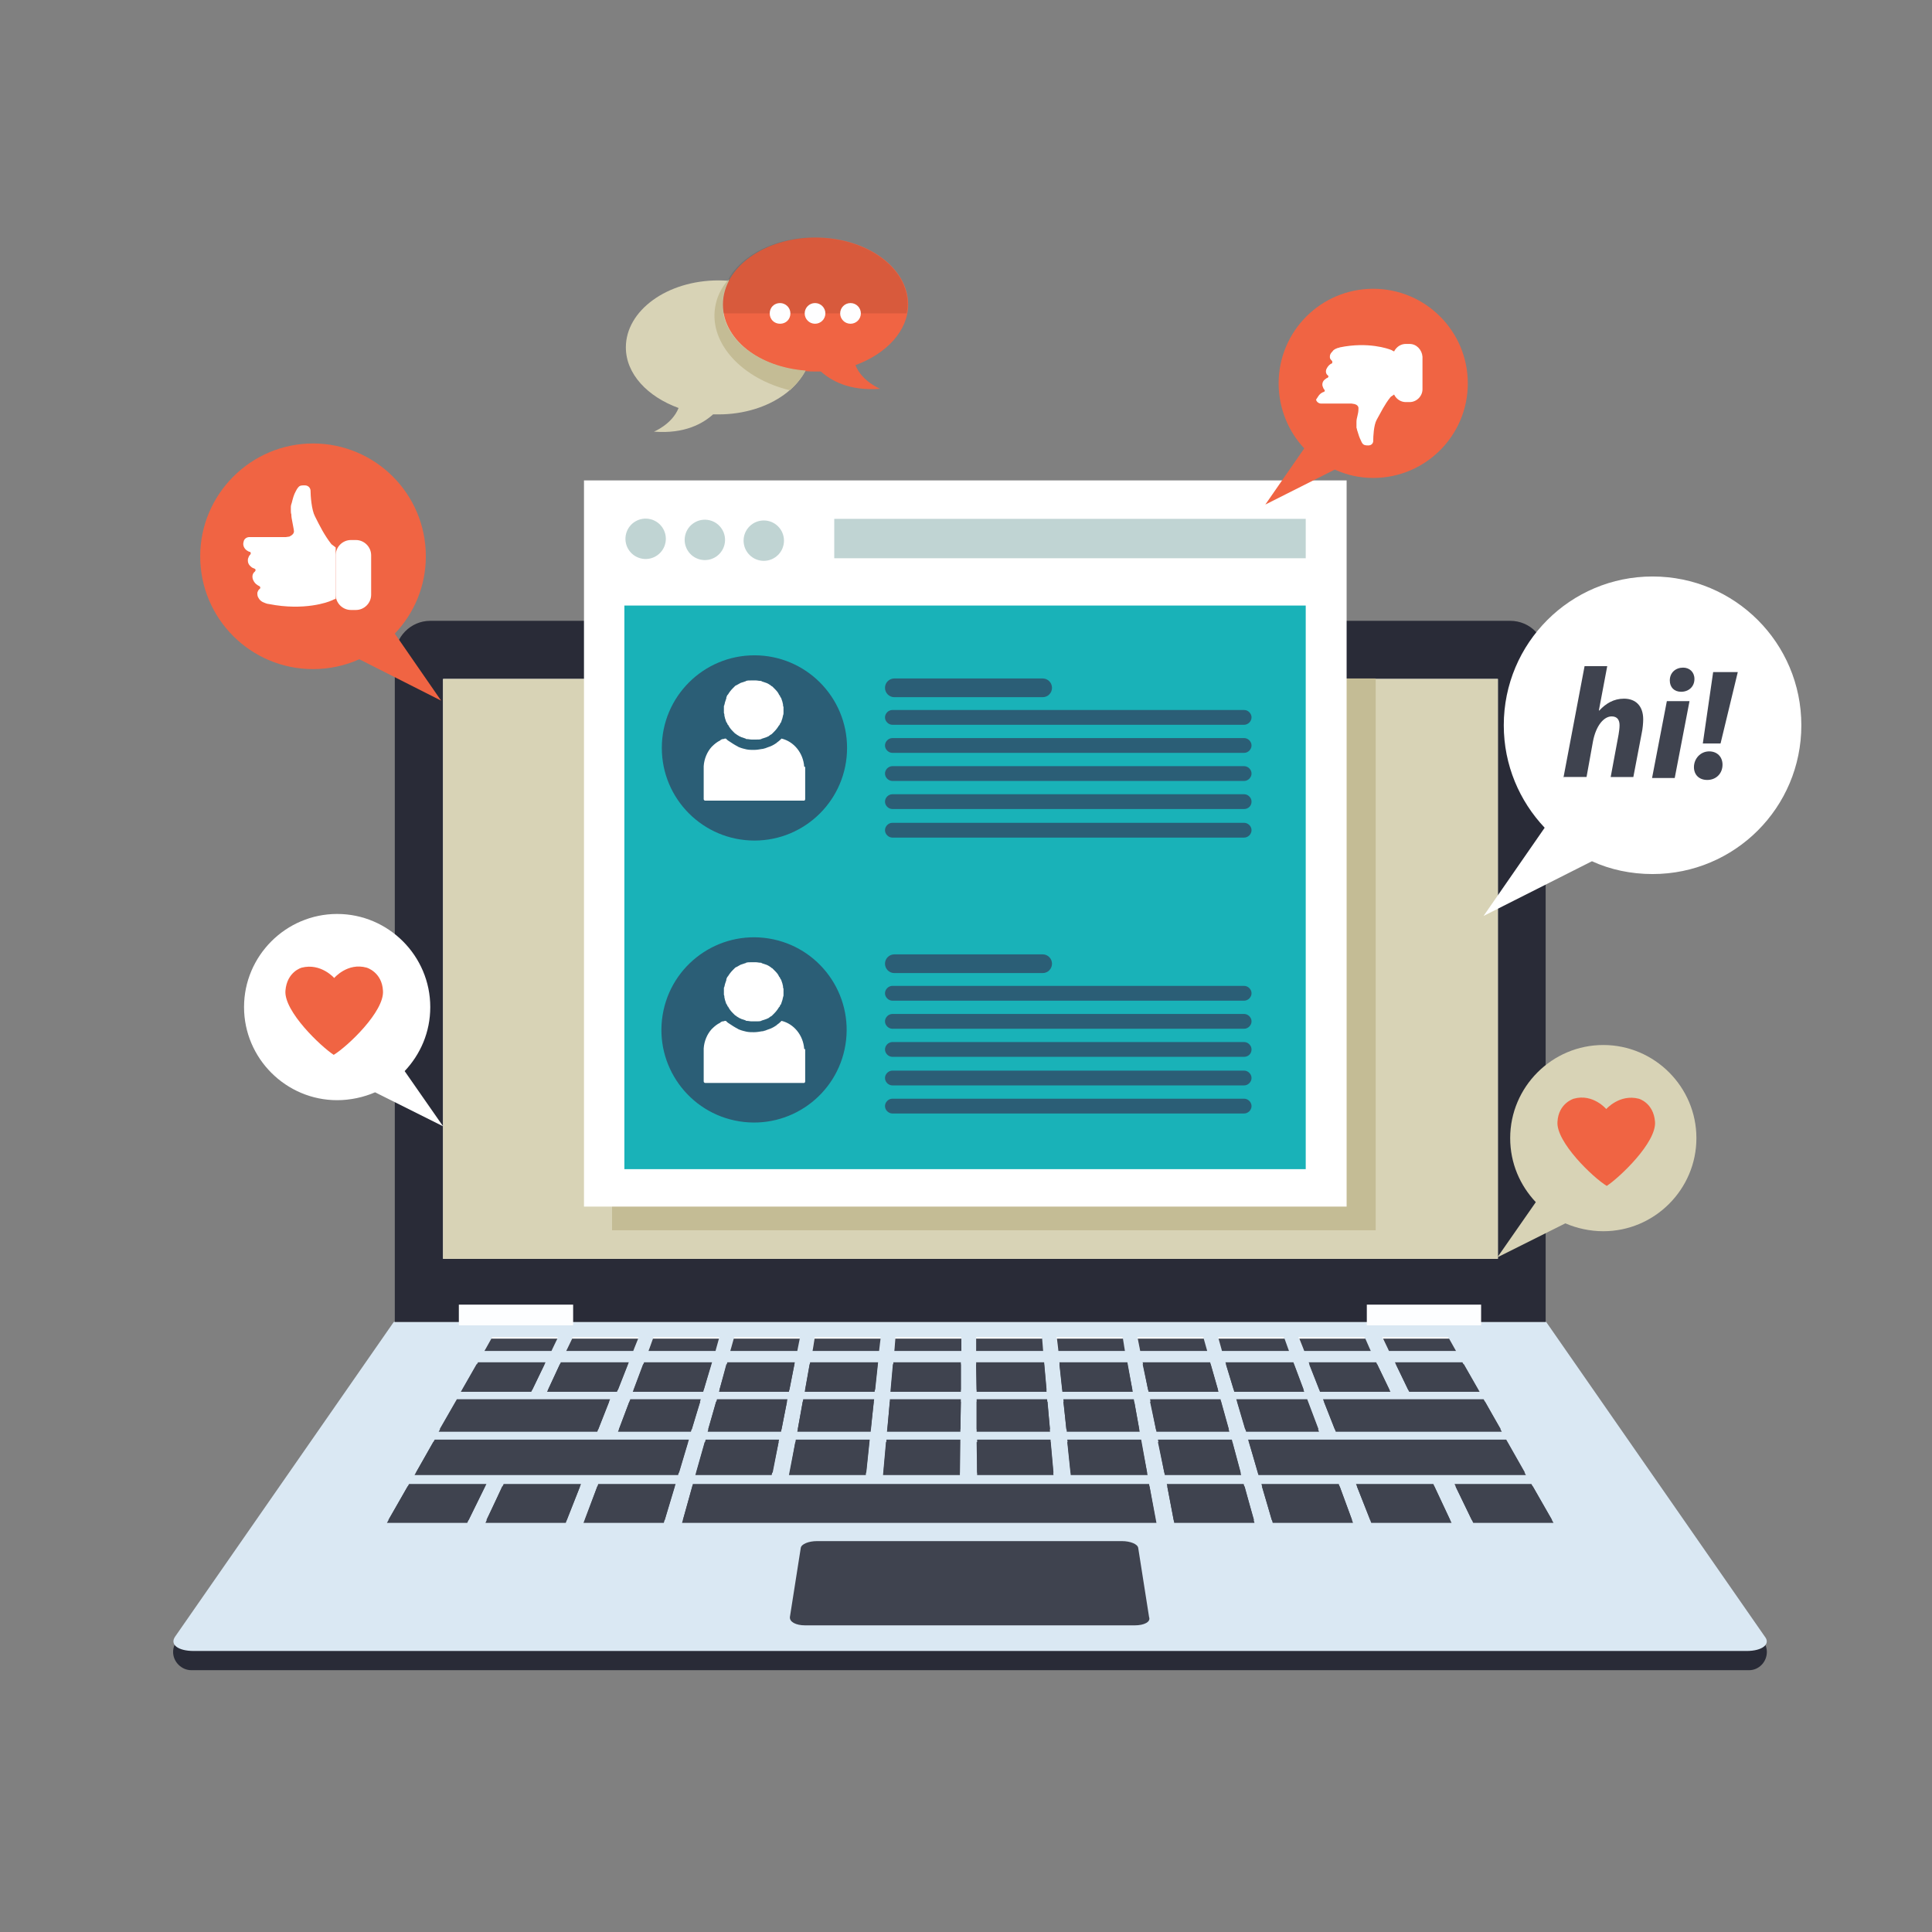 <?xml version="1.0" encoding="UTF-8" standalone="no"?>
<!-- Generator: Adobe Illustrator 22.1.0, SVG Export Plug-In . SVG Version: 6.00 Build 0)  -->

<svg
   version="1.1"
   id="Layer_1"
   x="0px"
   y="0px"
   viewBox="0 0 500 500"
   style="enable-background:new 0 0 500 500"
   xml:space="preserve"
   sodipodi:docname="thing.svg"
   inkscape:version="1.2.2 (b0a8486541, 2022-12-01, custom)"
   xmlns:inkscape="http://www.inkscape.org/namespaces/inkscape"
   xmlns:sodipodi="http://sodipodi.sourceforge.net/DTD/sodipodi-0.dtd"
   xmlns="http://www.w3.org/2000/svg"
   xmlns:svg="http://www.w3.org/2000/svg"><rect x="0" y="0" width="500" height="500" fill="#808080" stroke="none"/><defs
   id="defs504" /><sodipodi:namedview
   id="namedview502"
   pagecolor="#ffffff"
   bordercolor="#666666"
   borderopacity="1.0"
   inkscape:showpageshadow="2"
   inkscape:pageopacity="0.0"
   inkscape:pagecheckerboard="0"
   inkscape:deskcolor="#d1d1d1"
   showgrid="false"
   inkscape:zoom="1.094"
   inkscape:cx="249.54296"
   inkscape:cy="250"
   inkscape:window-width="1600"
   inkscape:window-height="792"
   inkscape:window-x="0"
   inkscape:window-y="27"
   inkscape:window-maximized="1"
   inkscape:current-layer="Layer_1" />
<style
   type="text/css"
   id="style25">
	.st0{fill:#DBC81B;}
	.st1{fill:#292B37;}
	.st2{fill:#DAE8F3;}
	.st3{fill:#3F434F;}
	.st4{fill:#FDFEFF;}
	.st5{fill:#D8D3B6;}
	.st6{fill:#C4BC95;}
	.st7{fill:#FFFFFF;}
	.st8{fill:#19B2B8;}
	.st9{fill:#C0D4D3;}
	.st10{fill:#2B5E76;}
	.st11{fill:#F06443;}
	.st12{opacity:0.1;}
	.st13{fill:#FEFEFF;}
</style>
<rect
   x="-732.904"
   class="st0"
   width="500"
   height="500"
   id="rect27"
   y="-6.412" />
<g
   id="g499"
   transform="matrix(1.275,0,0,1.275,-63.194,-71.254)">
	<path
   class="st1"
   d="M 404.6,394.9 H 88.4 c -2,0 -3.7,-1.7 -3.7,-3.7 v 0 c 0,-2 1.7,-3.7 3.7,-3.7 h 316.1 c 2,0 3.7,1.7 3.7,3.7 v 0 c 0,2 -1.6,3.7 -3.6,3.7 z"
   id="path29" />
	<path
   class="st2"
   d="M 404.1,391 H 88.9 c -3.2,0 -4.9,-1.3 -3.8,-2.9 l 44.4,-63.9 h 233.9 l 44.4,63.9 c 1.2,1.5 -0.5,2.9 -3.7,2.9 z"
   id="path31" />
	<path
   class="st3"
   d="M 279.9,385.8 H 213 c -1.9,0 -3.2,-0.7 -3.1,-1.7 l 2.2,-14 c 0.1,-0.8 1.6,-1.4 3.3,-1.4 h 61.9 c 1.7,0 3.2,0.6 3.3,1.4 l 2.2,14 c 0.4,1 -1,1.7 -2.9,1.7 z"
   id="path33" />
	<g
   id="g59">
		<polygon
   class="st4"
   points="149.5,327.3 162.8,327.3 161.7,329.7 148.1,329.7 "
   id="polygon35" />
		<polygon
   class="st4"
   points="165.8,327.3 179.2,327.3 178.3,329.7 164.7,329.7 "
   id="polygon37" />
		<polygon
   class="st4"
   points="182.2,327.3 195.6,327.3 194.9,329.7 181.3,329.7 "
   id="polygon39" />
		<polygon
   class="st4"
   points="198.6,327.3 211.9,327.3 211.4,329.7 197.9,329.7 "
   id="polygon41" />
		<polygon
   class="st4"
   points="214.9,327.3 228.3,327.3 228,329.7 214.5,329.7 "
   id="polygon43" />
		<polygon
   class="st4"
   points="231.3,327.3 244.7,327.3 244.6,329.7 231.1,329.7 "
   id="polygon45" />
		<polygon
   class="st4"
   points="247.7,327.3 261,327.3 261.2,329.7 247.7,329.7 "
   id="polygon47" />
		<polygon
   class="st4"
   points="264,327.3 277.4,327.3 277.8,329.7 264.3,329.7 "
   id="polygon49" />
		<polygon
   class="st4"
   points="280.4,327.3 293.8,327.3 294.4,329.7 280.9,329.7 "
   id="polygon51" />
		<polygon
   class="st4"
   points="296.8,327.3 310.1,327.3 311,329.7 297.5,329.7 "
   id="polygon53" />
		<polygon
   class="st4"
   points="313.1,327.3 326.5,327.3 327.6,329.7 314.1,329.7 "
   id="polygon55" />
		<polygon
   class="st4"
   points="330.1,327.3 343.5,327.3 344.8,329.7 331.3,329.7 "
   id="polygon57" />
	</g>
	<path
   class="st1"
   d="M 356.1,181.9 H 136.9 c -4,0 -7.2,3.3 -7.2,7.3 v 135 h 233.6 v -135 c 0,-4.1 -3.2,-7.3 -7.2,-7.3 z"
   id="path61" />
	<rect
   x="139.5"
   y="193.7"
   class="st4"
   width="214.1"
   height="117.7"
   id="rect63" />
	<g
   id="g101">
		<g
   id="g81">
			<polygon
   class="st3"
   points="132.6,357.1 148.3,357.1 144.7,364.4 128.4,364.4 "
   id="polygon65" />
			<polygon
   class="st3"
   points="151.8,357.1 167.5,357.1 164.6,364.4 148.3,364.4 "
   id="polygon67" />
			<polygon
   class="st3"
   points="171,357.1 186.7,357.1 184.5,364.4 168.3,364.4 "
   id="polygon69" />
			<polygon
   class="st3"
   points="305.6,357.1 321.3,357.1 324,364.4 307.7,364.4 "
   id="polygon71" />
			<polygon
   class="st3"
   points="286.4,357.1 302,357.1 304.1,364.4 287.8,364.4 "
   id="polygon73" />
			<polygon
   class="st3"
   points="190.2,357.1 282.8,357.1 284.1,364.4 188.2,364.4 "
   id="polygon75" />
			<polygon
   class="st3"
   points="324.8,357.1 340.5,357.1 343.9,364.4 327.7,364.4 "
   id="polygon77" />
			<polygon
   class="st3"
   points="344.8,357.1 360.4,357.1 364.6,364.4 348.3,364.4 "
   id="polygon79" />
		</g>
		<g
   id="g99">
			<polygon
   class="st3"
   points="132.3,357.6 148,357.6 144.4,365 128.1,365 "
   id="polygon83" />
			<polygon
   class="st3"
   points="151.5,357.6 167.3,357.6 164.4,365 148.1,365 "
   id="polygon85" />
			<polygon
   class="st3"
   points="170.8,357.6 186.5,357.6 184.3,365 168,365 "
   id="polygon87" />
			<polygon
   class="st3"
   points="305.7,357.6 321.5,357.6 324.2,365 307.9,365 "
   id="polygon89" />
			<polygon
   class="st3"
   points="286.5,357.6 302.2,357.6 304.2,365 287.9,365 "
   id="polygon91" />
			<polygon
   class="st3"
   points="190.1,357.6 282.9,357.6 284.3,365 188,365 "
   id="polygon93" />
			<polygon
   class="st3"
   points="325,357.6 340.7,357.6 344.2,365 327.9,365 "
   id="polygon95" />
			<polygon
   class="st3"
   points="345,357.6 360.7,357.6 364.9,365 348.6,365 "
   id="polygon97" />
		</g>
	</g>
	<g
   id="g171">
		<g
   id="g135">
			<g
   id="g105">
				<polygon
   class="st3"
   points="137.8,348.1 189.4,348.1 187.4,354.8 134,354.8 "
   id="polygon103" />
			</g>
			<g
   id="g109">
				<polygon
   class="st3"
   points="192.8,348.1 207.7,348.1 206.4,354.8 190.9,354.8 "
   id="polygon107" />
			</g>
			<g
   id="g113">
				<polygon
   class="st3"
   points="211.1,348.1 226.1,348.1 225.4,354.8 209.9,354.8 "
   id="polygon111" />
			</g>
			<g
   id="g117">
				<polygon
   class="st3"
   points="229.5,348.1 244.5,348.1 244.4,354.8 228.9,354.8 "
   id="polygon115" />
			</g>
			<g
   id="g121">
				<polygon
   class="st3"
   points="247.9,348.1 262.8,348.1 263.4,354.8 247.9,354.8 "
   id="polygon119" />
			</g>
			<g
   id="g125">
				<polygon
   class="st3"
   points="266.2,348.1 281.2,348.1 282.4,354.8 266.9,354.8 "
   id="polygon123" />
			</g>
			<g
   id="g129">
				<polygon
   class="st3"
   points="284.6,348.1 299.6,348.1 301.4,354.8 285.9,354.8 "
   id="polygon127" />
			</g>
			<g
   id="g133">
				<polygon
   class="st3"
   points="302.9,348.1 355.3,348.1 359.1,354.8 304.9,354.8 "
   id="polygon131" />
			</g>
		</g>
		<g
   id="g169">
			<g
   id="g139">
				<polygon
   class="st3"
   points="137.5,348.6 189.2,348.6 187.2,355.3 133.7,355.3 "
   id="polygon137" />
			</g>
			<g
   id="g143">
				<polygon
   class="st3"
   points="192.6,348.6 207.6,348.6 206.2,355.3 190.7,355.3 "
   id="polygon141" />
			</g>
			<g
   id="g147">
				<polygon
   class="st3"
   points="211,348.6 226,348.6 225.3,355.3 209.7,355.3 "
   id="polygon145" />
			</g>
			<g
   id="g151">
				<polygon
   class="st3"
   points="229.4,348.6 244.4,348.6 244.4,355.3 228.8,355.3 "
   id="polygon149" />
			</g>
			<g
   id="g155">
				<polygon
   class="st3"
   points="247.8,348.6 262.8,348.6 263.4,355.3 247.9,355.3 "
   id="polygon153" />
			</g>
			<g
   id="g159">
				<polygon
   class="st3"
   points="266.2,348.6 281.2,348.6 282.5,355.3 266.9,355.3 "
   id="polygon157" />
			</g>
			<g
   id="g163">
				<polygon
   class="st3"
   points="284.6,348.6 299.7,348.6 301.5,355.3 286,355.3 "
   id="polygon161" />
			</g>
			<g
   id="g167">
				<polygon
   class="st3"
   points="303.1,348.6 355.5,348.6 359.3,355.3 305,355.3 "
   id="polygon165" />
			</g>
		</g>
	</g>
	<g
   id="g273">
		<g
   id="g221">
			<g
   id="g175">
				<polygon
   class="st3"
   points="146.6,332.4 160.3,332.4 157.6,338 143.4,338 "
   id="polygon173" />
			</g>
			<g
   id="g179">
				<polygon
   class="st3"
   points="163.4,332.4 177.2,332.4 175,338 160.8,338 "
   id="polygon177" />
			</g>
			<g
   id="g183">
				<polygon
   class="st3"
   points="180.3,332.4 194.1,332.4 192.4,338 178.2,338 "
   id="polygon181" />
			</g>
			<g
   id="g187">
				<polygon
   class="st3"
   points="197.2,332.4 210.9,332.4 209.8,338 195.6,338 "
   id="polygon185" />
			</g>
			<g
   id="g191">
				<polygon
   class="st3"
   points="214,332.4 227.8,332.4 227.2,338 213,338 "
   id="polygon189" />
			</g>
			<g
   id="g195">
				<polygon
   class="st3"
   points="230.9,332.4 244.6,332.4 244.6,338 230.4,338 "
   id="polygon193" />
			</g>
			<g
   id="g199">
				<polygon
   class="st3"
   points="247.7,332.4 261.5,332.4 262,338 247.8,338 "
   id="polygon197" />
			</g>
			<g
   id="g203">
				<polygon
   class="st3"
   points="264.6,332.4 278.4,332.4 279.4,338 265.2,338 "
   id="polygon201" />
			</g>
			<g
   id="g207">
				<polygon
   class="st3"
   points="281.5,332.4 295.2,332.4 296.8,338 282.6,338 "
   id="polygon205" />
			</g>
			<g
   id="g211">
				<polygon
   class="st3"
   points="298.3,332.4 312.1,332.4 314.2,338 300,338 "
   id="polygon209" />
			</g>
			<g
   id="g215">
				<polygon
   class="st3"
   points="315.2,332.4 328.9,332.4 331.6,338 317.4,338 "
   id="polygon213" />
			</g>
			<g
   id="g219">
				<polygon
   class="st3"
   points="332.7,332.4 346.4,332.4 349.6,338 335.4,338 "
   id="polygon217" />
			</g>
		</g>
		<g
   id="g271">
			<g
   id="g225">
				<polygon
   class="st3"
   points="146.3,332.8 160.1,332.8 157.4,338.4 143.1,338.4 "
   id="polygon223" />
			</g>
			<g
   id="g229">
				<polygon
   class="st3"
   points="163.2,332.8 177,332.8 174.8,338.4 160.6,338.4 "
   id="polygon227" />
			</g>
			<g
   id="g233">
				<polygon
   class="st3"
   points="180.1,332.8 193.9,332.8 192.3,338.4 178,338.4 "
   id="polygon231" />
			</g>
			<g
   id="g237">
				<polygon
   class="st3"
   points="197,332.8 210.8,332.8 209.7,338.4 195.5,338.4 "
   id="polygon235" />
			</g>
			<g
   id="g241">
				<polygon
   class="st3"
   points="213.9,332.8 227.7,332.8 227.1,338.4 212.9,338.4 "
   id="polygon239" />
			</g>
			<g
   id="g245">
				<polygon
   class="st3"
   points="230.8,332.8 244.6,332.8 244.6,338.4 230.3,338.4 "
   id="polygon243" />
			</g>
			<g
   id="g249">
				<polygon
   class="st3"
   points="247.7,332.8 261.5,332.8 262,338.4 247.8,338.4 "
   id="polygon247" />
			</g>
			<g
   id="g253">
				<polygon
   class="st3"
   points="264.6,332.8 278.4,332.8 279.5,338.4 265.2,338.4 "
   id="polygon251" />
			</g>
			<g
   id="g257">
				<polygon
   class="st3"
   points="281.5,332.8 295.3,332.8 296.9,338.4 282.7,338.4 "
   id="polygon255" />
			</g>
			<g
   id="g261">
				<polygon
   class="st3"
   points="298.4,332.8 312.2,332.8 314.3,338.4 300.1,338.4 "
   id="polygon259" />
			</g>
			<g
   id="g265">
				<polygon
   class="st3"
   points="315.3,332.8 329.1,332.8 331.8,338.4 317.5,338.4 "
   id="polygon263" />
			</g>
			<g
   id="g269">
				<polygon
   class="st3"
   points="332.9,332.8 346.7,332.8 349.9,338.4 335.6,338.4 "
   id="polygon267" />
			</g>
		</g>
	</g>
	<g
   id="g359">
		<g
   id="g315">
			<g
   id="g277">
				<polygon
   class="st3"
   points="142.3,339.9 173.4,339.9 171,346 138.8,346 "
   id="polygon275" />
			</g>
			<g
   id="g281">
				<polygon
   class="st3"
   points="177.5,339.9 191.8,339.9 190,346 175.2,346 "
   id="polygon279" />
			</g>
			<g
   id="g285">
				<polygon
   class="st3"
   points="195.1,339.9 209.4,339.9 208.2,346 193.3,346 "
   id="polygon283" />
			</g>
			<g
   id="g289">
				<polygon
   class="st3"
   points="212.6,339.9 227,339.9 226.3,346 211.5,346 "
   id="polygon287" />
			</g>
			<g
   id="g293">
				<polygon
   class="st3"
   points="230.2,339.9 244.6,339.9 244.5,346 229.7,346 "
   id="polygon291" />
			</g>
			<g
   id="g297">
				<polygon
   class="st3"
   points="247.8,339.9 262.1,339.9 262.7,346 247.8,346 "
   id="polygon295" />
			</g>
			<g
   id="g301">
				<polygon
   class="st3"
   points="265.4,339.9 279.7,339.9 280.8,346 266,346 "
   id="polygon299" />
			</g>
			<g
   id="g305">
				<polygon
   class="st3"
   points="283,339.9 297.3,339.9 299,346 284.2,346 "
   id="polygon303" />
			</g>
			<g
   id="g309">
				<polygon
   class="st3"
   points="300.5,339.9 314.9,339.9 317.2,346 302.3,346 "
   id="polygon307" />
			</g>
			<g
   id="g313">
				<polygon
   class="st3"
   points="318.1,339.9 350.7,339.9 354.2,346 320.5,346 "
   id="polygon311" />
			</g>
		</g>
		<g
   id="g357">
			<g
   id="g319">
				<polygon
   class="st3"
   points="142.1,340.4 173.2,340.4 170.8,346.5 138.6,346.5 "
   id="polygon317" />
			</g>
			<g
   id="g323">
				<polygon
   class="st3"
   points="177.3,340.4 191.7,340.4 189.8,346.5 175,346.5 "
   id="polygon321" />
			</g>
			<g
   id="g327">
				<polygon
   class="st3"
   points="194.9,340.4 209.3,340.4 208.1,346.5 193.2,346.5 "
   id="polygon325" />
			</g>
			<g
   id="g331">
				<polygon
   class="st3"
   points="212.5,340.4 226.9,340.4 226.3,346.5 211.4,346.5 "
   id="polygon329" />
			</g>
			<g
   id="g335">
				<polygon
   class="st3"
   points="230.2,340.4 244.6,340.4 244.5,346.5 229.6,346.5 "
   id="polygon333" />
			</g>
			<g
   id="g339">
				<polygon
   class="st3"
   points="247.8,340.4 262.2,340.4 262.7,346.5 247.8,346.5 "
   id="polygon337" />
			</g>
			<g
   id="g343">
				<polygon
   class="st3"
   points="265.4,340.4 279.8,340.4 280.9,346.5 266.1,346.5 "
   id="polygon341" />
			</g>
			<g
   id="g347">
				<polygon
   class="st3"
   points="283,340.4 297.4,340.4 299.1,346.5 284.3,346.5 "
   id="polygon345" />
			</g>
			<g
   id="g351">
				<polygon
   class="st3"
   points="300.7,340.4 315,340.4 317.3,346.5 302.5,346.5 "
   id="polygon349" />
			</g>
			<g
   id="g355">
				<polygon
   class="st3"
   points="318.3,340.4 351,340.4 354.4,346.5 320.7,346.5 "
   id="polygon353" />
			</g>
		</g>
	</g>
	<g
   id="g385">
		<polygon
   class="st3"
   points="149.3,327.6 162.7,327.6 161.5,330.1 147.9,330.1 "
   id="polygon361" />
		<polygon
   class="st3"
   points="165.7,327.6 179.1,327.6 178.1,330.1 164.5,330.1 "
   id="polygon363" />
		<polygon
   class="st3"
   points="182.1,327.6 195.5,327.6 194.8,330.1 181.2,330.1 "
   id="polygon365" />
		<polygon
   class="st3"
   points="198.5,327.6 211.9,327.6 211.4,330.1 197.8,330.1 "
   id="polygon367" />
		<polygon
   class="st3"
   points="214.9,327.6 228.3,327.6 228,330.1 214.5,330.1 "
   id="polygon369" />
		<polygon
   class="st3"
   points="231.3,327.6 244.7,327.6 244.7,330.1 231.1,330.1 "
   id="polygon371" />
		<polygon
   class="st3"
   points="247.7,327.6 261.1,327.6 261.3,330.1 247.7,330.1 "
   id="polygon373" />
		<polygon
   class="st3"
   points="264.1,327.6 277.5,327.6 277.9,330.1 264.4,330.1 "
   id="polygon375" />
		<polygon
   class="st3"
   points="280.5,327.6 293.9,327.6 294.6,330.1 281,330.1 "
   id="polygon377" />
		<polygon
   class="st3"
   points="296.9,327.6 310.3,327.6 311.2,330.1 297.6,330.1 "
   id="polygon379" />
		<polygon
   class="st3"
   points="313.3,327.6 326.7,327.6 327.8,330.1 314.3,330.1 "
   id="polygon381" />
		<polygon
   class="st3"
   points="330.3,327.6 343.7,327.6 345.1,330.1 331.5,330.1 "
   id="polygon383" />
	</g>
	<g
   id="g391">
		<rect
   x="327"
   y="320.7"
   class="st4"
   width="23.2"
   height="4.2"
   id="rect387" />
		<rect
   x="142.7"
   y="320.7"
   class="st4"
   width="23.2"
   height="4.2"
   id="rect389" />
	</g>
	<rect
   x="139.5"
   y="193.7"
   class="st5"
   width="214.1"
   height="117.7"
   id="rect393" />
	<rect
   x="173.8"
   y="193.6"
   class="st6"
   width="155"
   height="112"
   id="rect395" />
	<rect
   x="168.1"
   y="153.4"
   class="st7"
   width="154.8"
   height="147.4"
   id="rect397" />
	<rect
   x="176.3"
   y="178.8"
   class="st8"
   width="138.3"
   height="114.4"
   id="rect399" />
	<rect
   x="218.9"
   y="161.2"
   class="st9"
   width="95.7"
   height="8"
   id="rect401" />
	
		<circle
   transform="matrix(0.16,-0.987,0.987,0.16,-11.447,317.155)"
   class="st9"
   cx="180.7"
   cy="165.3"
   id="ellipse403"
   r="4.1" />
	
		<circle
   transform="matrix(0.23,-0.973,0.973,0.23,-12.619,314.927)"
   class="st9"
   cx="192.7"
   cy="165.4"
   id="ellipse405"
   r="4.1" />
	
		<circle
   transform="matrix(0.707,-0.707,0.707,0.707,-57.134,193.2)"
   class="st9"
   cx="204.6"
   cy="165.6"
   id="ellipse407"
   r="4.1" />
	<circle
   class="st10"
   cx="202.7"
   cy="207.7"
   r="18.8"
   id="circle409" />
	<path
   class="st7"
   d="m 208.6,200 c 0,0.1 0,0.2 0,0.3 0,0.1 0,0.2 0,0.3 0,0.2 0,0.3 -0.1,0.5 0,0.2 -0.1,0.3 -0.1,0.5 -0.1,0.3 -0.2,0.6 -0.3,0.9 0,0 0,0.1 -0.1,0.1 -0.1,0.1 -0.1,0.3 -0.2,0.4 0,0 0,0.1 -0.1,0.1 -0.3,0.5 -0.6,0.9 -1,1.3 0,0 -0.1,0.1 -0.1,0.1 -0.1,0.1 -0.1,0.1 -0.2,0.2 0,0 -0.1,0.1 -0.1,0.1 -0.1,0.1 -0.2,0.2 -0.3,0.2 0,0 0,0 0,0 -0.1,0.1 -0.3,0.2 -0.4,0.3 -0.1,0.1 -0.3,0.1 -0.4,0.2 0,0 0,0 0,0 -0.3,0.1 -0.6,0.2 -0.9,0.3 -0.1,0 -0.1,0 -0.2,0.1 -0.3,0.1 -0.6,0.1 -1,0.1 -0.1,0 -0.2,0 -0.3,0 -0.1,0 -0.1,0 -0.2,0 -0.1,0 -0.1,0 -0.2,0 -0.1,0 -0.2,0 -0.3,0 -0.3,0 -0.6,-0.1 -1,-0.1 -0.1,0 -0.1,0 -0.2,-0.1 -0.3,-0.1 -0.6,-0.2 -0.9,-0.3 0,0 0,0 0,0 -0.1,-0.1 -0.3,-0.1 -0.4,-0.2 -0.2,-0.1 -0.3,-0.2 -0.5,-0.3 0,0 0,0 0,0 -0.1,-0.1 -0.2,-0.2 -0.3,-0.2 0,0 -0.1,-0.1 -0.1,-0.1 -0.1,-0.1 -0.1,-0.1 -0.2,-0.2 -0.1,-0.1 -0.1,-0.1 -0.2,-0.2 -0.4,-0.4 -0.7,-0.8 -0.9,-1.2 0,0 0,-0.1 -0.1,-0.1 -0.1,-0.1 -0.1,-0.3 -0.2,-0.4 0,0 0,-0.1 -0.1,-0.1 -0.1,-0.3 -0.2,-0.6 -0.3,-0.9 0,-0.2 -0.1,-0.3 -0.1,-0.5 0,-0.2 0,-0.3 -0.1,-0.5 0,-0.1 0,-0.2 0,-0.3 0,-0.1 0,-0.2 0,-0.3 0,-0.1 0,-0.2 0,-0.3 0,-0.1 0,-0.1 0,-0.2 v 0 c 0,0 0,-0.1 0,-0.1 0,0 0,-0.1 0,-0.1 0,-0.1 0,-0.2 0.1,-0.3 0,-0.2 0.1,-0.3 0.1,-0.5 0.1,-0.3 0.2,-0.6 0.3,-0.9 0,0 0,0 0,-0.1 0,0 0,0 0,-0.1 0.1,-0.1 0.1,-0.3 0.2,-0.4 0,0 0,-0.1 0.1,-0.1 0.3,-0.5 0.6,-0.9 1,-1.3 0,0 0.1,-0.1 0.1,-0.1 0.1,-0.1 0.1,-0.1 0.2,-0.2 0,0 0.1,-0.1 0.1,-0.1 0.1,-0.1 0.2,-0.2 0.3,-0.2 0,0 0,0 0,0 0.3,-0.2 0.6,-0.3 0.9,-0.5 0,0 0,0 0,0 0.3,-0.1 0.6,-0.2 0.9,-0.3 0.1,0 0.1,0 0.2,-0.1 0.3,-0.1 0.6,-0.1 1,-0.1 0.1,0 0.2,0 0.3,0 0.1,0 0.1,0 0.2,0 0.1,0 0.1,0 0.2,0 0.1,0 0.2,0 0.3,0 0.3,0 0.6,0.1 1,0.1 0.1,0 0.1,0 0.2,0.1 0.3,0.1 0.6,0.2 0.9,0.3 0,0 0,0 0,0 0.3,0.1 0.6,0.3 0.9,0.5 0,0 0,0 0,0 0.1,0.1 0.2,0.2 0.3,0.2 0,0 0.1,0.1 0.1,0.1 0.1,0.1 0.1,0.1 0.2,0.2 0,0 0.1,0.1 0.1,0.1 0.4,0.4 0.8,0.8 1,1.3 0,0 0,0.1 0.1,0.1 0.1,0.1 0.1,0.3 0.2,0.4 0,0 0,0.1 0.1,0.1 0.1,0.3 0.2,0.6 0.3,0.9 0,0.2 0.1,0.3 0.1,0.5 0,0.2 0,0.3 0.1,0.5 0,0 0,0.1 0,0.1 0,0.1 0,0.1 0,0.2 0,0 0,0.2 0,0.3 z"
   id="path411" />
	<path
   class="st7"
   d="m 213,211.7 v 6.4 c 0,0.1 -0.1,0.3 -0.2,0.3 h -20.1 c -0.1,0 -0.3,-0.1 -0.3,-0.3 v -6.4 c 0,-0.1 0,-0.2 0,-0.3 0.1,-1.5 0.7,-2.9 1.6,-3.9 0,0 0.1,-0.1 0.1,-0.1 0.5,-0.5 1,-0.9 1.6,-1.2 0,0 0.1,0 0.1,-0.1 0.2,-0.1 0.3,-0.2 0.5,-0.2 0,0 0.1,0 0.1,0 0.2,-0.1 0.3,-0.1 0.5,-0.1 0.2,0.2 0.4,0.4 0.6,0.5 0.6,0.4 1.2,0.8 1.8,1.1 0.1,0.1 0.2,0.1 0.4,0.2 0.5,0.2 1,0.3 1.4,0.4 0.5,0.1 1,0.1 1.5,0.1 0.6,0 1.1,-0.1 1.7,-0.2 0.1,0 0.1,0 0.2,0 v 0 c 0.1,-0.1 0.2,-0.1 0.3,-0.1 0,0 0,0 0,0 0.3,-0.1 0.5,-0.2 0.8,-0.3 0.1,0 0.2,-0.1 0.3,-0.1 0.5,-0.2 1,-0.5 1.4,-0.8 v 0 c 0,-0.1 0.1,-0.1 0.1,-0.1 0.3,-0.2 0.6,-0.5 0.8,-0.7 2.5,0.6 4.4,2.9 4.6,5.7 0.2,0 0.2,0.1 0.2,0.2 z"
   id="path413" />
	
		<circle
   transform="matrix(0.16,-0.987,0.987,0.16,-91.271,422.618)"
   class="st10"
   cx="202.7"
   cy="264.9"
   id="ellipse415"
   r="18.8" />
	<path
   class="st7"
   d="m 208.6,257.2 c 0,0.1 0,0.2 0,0.3 0,0.1 0,0.2 0,0.3 0,0.2 0,0.3 -0.1,0.5 0,0.2 -0.1,0.3 -0.1,0.5 -0.1,0.3 -0.2,0.6 -0.3,0.9 0,0 0,0.1 -0.1,0.1 -0.1,0.1 -0.1,0.3 -0.2,0.4 0,0 0,0.1 -0.1,0.1 -0.3,0.5 -0.6,0.9 -1,1.3 0,0 -0.1,0.1 -0.1,0.1 -0.1,0.1 -0.1,0.1 -0.2,0.2 0,0 -0.1,0.1 -0.1,0.1 -0.1,0.1 -0.2,0.2 -0.3,0.2 0,0 0,0 0,0 -0.1,0.1 -0.3,0.2 -0.4,0.3 -0.1,0.1 -0.3,0.1 -0.4,0.2 0,0 0,0 0,0 -0.3,0.1 -0.6,0.2 -0.9,0.3 -0.1,0 -0.1,0 -0.2,0.1 -0.3,0.1 -0.6,0.1 -1,0.1 -0.1,0 -0.2,0 -0.3,0 -0.1,0 -0.1,0 -0.2,0 -0.1,0 -0.1,0 -0.2,0 -0.1,0 -0.2,0 -0.3,0 -0.3,0 -0.6,-0.1 -1,-0.1 -0.1,0 -0.1,0 -0.2,-0.1 -0.3,-0.1 -0.6,-0.2 -0.9,-0.3 0,0 0,0 0,0 -0.1,-0.1 -0.3,-0.1 -0.4,-0.2 -0.2,-0.1 -0.3,-0.2 -0.5,-0.3 0,0 0,0 0,0 -0.1,-0.1 -0.2,-0.2 -0.3,-0.2 0,0 -0.1,-0.1 -0.1,-0.1 -0.1,-0.1 -0.1,-0.1 -0.2,-0.2 -0.1,-0.1 -0.1,-0.1 -0.2,-0.2 -0.4,-0.4 -0.7,-0.8 -0.9,-1.2 0,0 0,-0.1 -0.1,-0.1 -0.1,-0.1 -0.1,-0.3 -0.2,-0.4 0,0 0,-0.1 -0.1,-0.1 -0.1,-0.3 -0.2,-0.6 -0.3,-0.9 0,-0.2 -0.1,-0.3 -0.1,-0.5 0,-0.2 0,-0.3 -0.1,-0.5 0,-0.1 0,-0.2 0,-0.3 0,-0.1 0,-0.2 0,-0.3 0,-0.1 0,-0.2 0,-0.3 0,-0.1 0,-0.1 0,-0.2 v 0 c 0,0 0,-0.1 0,-0.1 0,0 0,-0.1 0,-0.1 0,-0.1 0,-0.2 0.1,-0.3 0,-0.2 0.1,-0.3 0.1,-0.5 0.1,-0.3 0.2,-0.6 0.3,-0.9 0,0 0,0 0,-0.1 0,0 0,0 0,-0.1 0.1,-0.1 0.1,-0.3 0.2,-0.4 0,0 0,-0.1 0.1,-0.1 0.3,-0.5 0.6,-0.9 1,-1.3 0,0 0.1,-0.1 0.1,-0.1 0.1,-0.1 0.1,-0.1 0.2,-0.2 0,0 0.1,-0.1 0.1,-0.1 0.1,-0.1 0.2,-0.2 0.3,-0.2 0,0 0,0 0,0 0.3,-0.2 0.6,-0.3 0.9,-0.5 0,0 0,0 0,0 0.3,-0.1 0.6,-0.2 0.9,-0.3 0.1,0 0.1,0 0.2,-0.1 0.3,-0.1 0.6,-0.1 1,-0.1 0.1,0 0.2,0 0.3,0 0.1,0 0.1,0 0.2,0 0.1,0 0.1,0 0.2,0 0.1,0 0.2,0 0.3,0 0.3,0 0.6,0.1 1,0.1 0.1,0 0.1,0 0.2,0.1 0.3,0.1 0.6,0.2 0.9,0.3 0,0 0,0 0,0 0.3,0.1 0.6,0.3 0.9,0.5 0,0 0,0 0,0 0.1,0.1 0.2,0.2 0.3,0.2 0,0 0.1,0.1 0.1,0.1 0.1,0.1 0.1,0.1 0.2,0.2 0,0 0.1,0.1 0.1,0.1 0.4,0.4 0.8,0.8 1,1.3 0,0 0,0.1 0.1,0.1 0.1,0.1 0.1,0.3 0.2,0.4 0,0 0,0.1 0.1,0.1 0.1,0.3 0.2,0.6 0.3,0.9 0,0.2 0.1,0.3 0.1,0.5 0,0.2 0,0.3 0.1,0.5 0,0 0,0.1 0,0.1 0,0.1 0,0.1 0,0.2 0,0.1 0,0.2 0,0.3 z"
   id="path417" />
	<path
   class="st7"
   d="m 213,269 v 6.4 c 0,0.1 -0.1,0.3 -0.2,0.3 h -20.1 c -0.1,0 -0.3,-0.1 -0.3,-0.3 V 269 c 0,-0.1 0,-0.2 0,-0.3 0.1,-1.5 0.7,-2.9 1.6,-3.9 0,0 0.1,-0.1 0.1,-0.1 0.5,-0.5 1,-0.9 1.6,-1.2 0,0 0.1,0 0.1,-0.1 0.2,-0.1 0.3,-0.2 0.5,-0.2 0,0 0.1,0 0.1,0 0.2,-0.1 0.3,-0.1 0.5,-0.1 0.2,0.2 0.4,0.4 0.6,0.5 0.6,0.4 1.2,0.8 1.8,1.1 0.1,0.1 0.2,0.1 0.4,0.2 0.5,0.2 1,0.3 1.4,0.4 0.5,0.1 1,0.1 1.5,0.1 0.6,0 1.1,-0.1 1.7,-0.2 0.1,0 0.1,0 0.2,0 v 0 c 0.1,-0.1 0.2,-0.1 0.3,-0.1 0,0 0,0 0,0 0.3,-0.1 0.5,-0.2 0.8,-0.3 0.1,0 0.2,-0.1 0.3,-0.1 0.5,-0.2 1,-0.5 1.4,-0.8 v 0 c 0,-0.1 0.1,-0.1 0.1,-0.1 0.3,-0.2 0.6,-0.5 0.8,-0.7 2.5,0.6 4.4,2.9 4.6,5.7 0.2,0 0.2,0.1 0.2,0.2 z"
   id="path419" />
	<path
   class="st10"
   d="m 261.2,197.4 h -30.1 c -1.1,0 -1.9,-0.9 -1.9,-1.9 v 0 c 0,-1.1 0.9,-1.9 1.9,-1.9 h 30.1 c 1.1,0 1.9,0.9 1.9,1.9 v 0 c 0,1 -0.8,1.9 -1.9,1.9 z"
   id="path421" />
	<path
   class="st10"
   d="m 302.1,203 h -71.4 c -0.8,0 -1.5,-0.7 -1.5,-1.5 v 0 c 0,-0.8 0.7,-1.5 1.5,-1.5 h 71.4 c 0.8,0 1.5,0.7 1.5,1.5 v 0 c 0,0.8 -0.7,1.5 -1.5,1.5 z"
   id="path423" />
	<path
   class="st10"
   d="m 302.1,208.7 h -71.4 c -0.8,0 -1.5,-0.7 -1.5,-1.5 v 0 c 0,-0.8 0.7,-1.5 1.5,-1.5 h 71.4 c 0.8,0 1.5,0.7 1.5,1.5 v 0 c 0,0.8 -0.7,1.5 -1.5,1.5 z"
   id="path425" />
	<path
   class="st10"
   d="m 302.1,214.4 h -71.4 c -0.8,0 -1.5,-0.7 -1.5,-1.5 v 0 c 0,-0.8 0.7,-1.5 1.5,-1.5 h 71.4 c 0.8,0 1.5,0.7 1.5,1.5 v 0 c 0,0.8 -0.7,1.5 -1.5,1.5 z"
   id="path427" />
	<path
   class="st10"
   d="m 302.1,220.1 h -71.4 c -0.8,0 -1.5,-0.7 -1.5,-1.5 v 0 c 0,-0.8 0.7,-1.5 1.5,-1.5 h 71.4 c 0.8,0 1.5,0.7 1.5,1.5 v 0 c 0,0.9 -0.7,1.5 -1.5,1.5 z"
   id="path429" />
	<path
   class="st10"
   d="m 302.1,225.9 h -71.4 c -0.8,0 -1.5,-0.7 -1.5,-1.5 v 0 c 0,-0.8 0.7,-1.5 1.5,-1.5 h 71.4 c 0.8,0 1.5,0.7 1.5,1.5 v 0 c 0,0.8 -0.7,1.5 -1.5,1.5 z"
   id="path431" />
	<path
   class="st10"
   d="m 261.2,253.4 h -30.1 c -1.1,0 -1.9,-0.9 -1.9,-1.9 v 0 c 0,-1.1 0.9,-1.9 1.9,-1.9 h 30.1 c 1.1,0 1.9,0.9 1.9,1.9 v 0 c 0,1 -0.8,1.9 -1.9,1.9 z"
   id="path433" />
	<path
   class="st10"
   d="m 302.1,259 h -71.4 c -0.8,0 -1.5,-0.7 -1.5,-1.5 v 0 c 0,-0.8 0.7,-1.5 1.5,-1.5 h 71.4 c 0.8,0 1.5,0.7 1.5,1.5 v 0 c 0,0.8 -0.7,1.5 -1.5,1.5 z"
   id="path435" />
	<path
   class="st10"
   d="m 302.1,264.7 h -71.4 c -0.8,0 -1.5,-0.7 -1.5,-1.5 v 0 c 0,-0.8 0.7,-1.5 1.5,-1.5 h 71.4 c 0.8,0 1.5,0.7 1.5,1.5 v 0 c 0,0.8 -0.7,1.5 -1.5,1.5 z"
   id="path437" />
	<path
   class="st10"
   d="m 302.1,270.4 h -71.4 c -0.8,0 -1.5,-0.7 -1.5,-1.5 v 0 c 0,-0.8 0.7,-1.5 1.5,-1.5 h 71.4 c 0.8,0 1.5,0.7 1.5,1.5 v 0 c 0,0.9 -0.7,1.5 -1.5,1.5 z"
   id="path439" />
	<path
   class="st10"
   d="m 302.1,276.2 h -71.4 c -0.8,0 -1.5,-0.7 -1.5,-1.5 v 0 c 0,-0.8 0.7,-1.5 1.5,-1.5 h 71.4 c 0.8,0 1.5,0.7 1.5,1.5 v 0 c 0,0.8 -0.7,1.5 -1.5,1.5 z"
   id="path441" />
	<path
   class="st10"
   d="m 302.1,281.9 h -71.4 c -0.8,0 -1.5,-0.7 -1.5,-1.5 v 0 c 0,-0.8 0.7,-1.5 1.5,-1.5 h 71.4 c 0.8,0 1.5,0.7 1.5,1.5 v 0 c 0,0.8 -0.7,1.5 -1.5,1.5 z"
   id="path443" />
	<path
   class="st7"
   d="m 350.7,241.8 12.4,-17.9 c -5.1,-5.4 -8.3,-12.7 -8.3,-20.8 0,-16.7 13.5,-30.2 30.2,-30.2 16.7,0 30.2,13.5 30.2,30.2 0,16.7 -13.5,30.2 -30.2,30.2 -4.4,0 -8.6,-0.9 -12.3,-2.6 z"
   id="path445" />
	<g
   id="g451">
		<path
   class="st7"
   d="m 139.5,284.5 -7.8,-11.2 c 3.2,-3.4 5.2,-7.9 5.2,-13 0,-10.4 -8.5,-18.9 -18.9,-18.9 -10.4,0 -18.9,8.5 -18.9,18.9 0,10.4 8.5,18.9 18.9,18.9 2.7,0 5.4,-0.6 7.7,-1.6 z"
   id="path447" />
		<path
   class="st11"
   d="m 127.3,257 c -0.2,-3.8 -3.3,-4.7 -3.3,-4.7 -3.9,-1.1 -6.6,2.1 -6.6,2.1 0,0 -2.7,-3.1 -6.6,-2.1 0,0 -3,0.8 -3.3,4.7 -0.3,4.2 7.2,11.3 9.8,13 2.8,-1.7 10.3,-8.8 10,-13 z"
   id="path449" />
	</g>
	<path
   class="st5"
   d="m 353.5,311.1 7.8,-11.2 c -3.2,-3.4 -5.2,-7.9 -5.2,-13 0,-10.4 8.5,-18.9 18.9,-18.9 10.4,0 18.9,8.5 18.9,18.9 0,10.4 -8.5,18.9 -18.9,18.9 -2.7,0 -5.4,-0.6 -7.7,-1.6 z"
   id="path453" />
	<path
   class="st11"
   d="m 365.7,283.6 c 0.2,-3.8 3.3,-4.7 3.3,-4.7 3.9,-1.1 6.6,2.1 6.6,2.1 0,0 2.7,-3.1 6.6,-2.1 0,0 3,0.8 3.3,4.7 0.3,4.2 -7.2,11.3 -9.8,13 -2.8,-1.7 -10.3,-8.9 -10,-13 z"
   id="path455" />
	<g
   id="g463">
		<path
   class="st11"
   d="m 139.1,198.1 -9.4,-13.6 c 3.9,-4.1 6.3,-9.6 6.3,-15.7 0,-12.7 -10.3,-22.9 -22.9,-22.9 -12.6,0 -22.9,10.3 -22.9,22.9 0,12.7 10.3,22.9 22.9,22.9 3.3,0 6.5,-0.7 9.4,-2 z"
   id="path457" />
		<path
   class="st7"
   d="m 99.8,167.7 c 0.2,0.1 0.3,0.2 0.5,0.2 0.2,0.1 0.2,0.4 0.1,0.5 -0.3,0.3 -0.4,0.6 -0.5,0.9 -0.1,0.7 0.1,1.2 0.6,1.6 0.2,0.2 0.4,0.3 0.7,0.4 0.3,0.1 0.3,0.4 0.1,0.6 -0.5,0.4 -0.6,1 -0.4,1.6 0.2,0.5 0.5,0.9 1,1.2 0.1,0 0.1,0.1 0.2,0.1 0.2,0.1 0.2,0.1 0.3,0.3 0,0.1 0,0.2 -0.1,0.3 -0.3,0.2 -0.4,0.5 -0.5,0.8 0,0.3 0,0.5 0.1,0.8 0.2,0.4 0.4,0.7 0.7,0.9 0.1,0.1 0.5,0.3 0.8,0.4 0.2,0.1 0.6,0.2 0.8,0.2 7.1,1.4 12,-0.4 12.6,-0.7 0.1,0 0.6,-0.3 0.7,-0.3 0,0 0.2,0 0.2,-0.1 V 167 c -0.3,-0.2 -0.5,-0.4 -0.8,-0.6 0,0 0,0 -0.1,-0.1 0,0 0,0 0,0 -1.4,-1.8 -2.3,-3.6 -3.3,-5.6 -0.7,-1.3 -0.9,-4.2 -0.9,-5.2 0,-0.4 -0.3,-1.1 -1.2,-1.1 -0.2,0 -0.7,0 -0.9,0.1 -0.3,0.1 -0.6,0.5 -0.9,1.1 -0.4,0.7 -0.6,1.5 -0.8,2.3 -0.1,0.3 -0.2,0.6 -0.2,0.9 0,0.2 0,0.4 0,0.7 0,0.3 0,0.5 0.1,0.8 0,0.5 0.1,1 0.2,1.5 0.1,0.5 0.2,1.1 0.3,1.6 0,0 0,0 0,0 0,0 0,0.1 0,0.1 0.2,0.7 -0.5,1.1 -0.9,1.3 -0.1,0 -0.6,0.1 -0.7,0.1 -2.3,0 -6,0 -6.5,0 -0.3,0 -0.6,0 -0.9,0 -0.5,0 -1.1,0.3 -1.2,1 -0.2,0.6 0.1,1.4 0.8,1.8 z"
   id="path459" />
		<path
   class="st7"
   d="m 121.8,179.7 h -1 c -1.7,0 -3.1,-1.4 -3.1,-3.1 v -8 c 0,-1.7 1.4,-3.1 3.1,-3.1 h 1 c 1.7,0 3.1,1.4 3.1,3.1 v 8 c 0,1.7 -1.4,3.1 -3.1,3.1 z"
   id="path461" />
	</g>
	<path
   class="st5"
   d="m 176.6,126.4 c 0,-7.5 8.4,-13.6 18.8,-13.6 10.4,0 18.8,6.1 18.8,13.6 0,7.5 -8.4,13.6 -18.8,13.6 -0.4,0 -0.7,0 -1.1,0 -2,1.8 -5.7,4 -12,3.5 0,0 3.7,-1.5 5,-4.8 -6.3,-2.3 -10.7,-6.9 -10.7,-12.3 z"
   id="path465" />
	<path
   class="st11"
   d="m 233.9,117.7 c 0,-7.5 -8.4,-13.6 -18.8,-13.6 -10.4,0 -18.8,6.1 -18.8,13.6 0,7.5 8.4,13.6 18.8,13.6 0.4,0 0.7,0 1.1,0 2,1.8 5.7,4 12,3.5 0,0 -3.7,-1.5 -5,-4.8 6.3,-2.3 10.7,-7 10.7,-12.3 z"
   id="path467" />
	<g
   class="st12"
   id="g471">
		<path
   d="m 233.8,117.7 c 0,0.6 -0.1,1.2 -0.2,1.8 h -37.4 c -0.1,-0.6 -0.2,-1.2 -0.2,-1.8 0,-7.5 8.4,-13.6 18.8,-13.6 10.6,0 19,6.1 19,13.6 z"
   id="path469" />
	</g>
	<g
   id="g479">
		<path
   class="st13"
   d="m 210,119.5 c 0,1.2 -0.9,2.1 -2.1,2.1 -1.2,0 -2.1,-0.9 -2.1,-2.1 0,-1.2 0.9,-2.1 2.1,-2.1 1.1,0 2.1,0.9 2.1,2.1 z"
   id="path473" />
		<circle
   class="st13"
   cx="215"
   cy="119.5"
   r="2.1"
   id="circle475" />
		<circle
   class="st13"
   cx="222.2"
   cy="119.5"
   r="2.1"
   id="circle477" />
	</g>
	<path
   class="st6"
   d="m 213.1,131.1 c -0.8,1.5 -1.9,2.8 -3.2,4 -9.6,-2.3 -16.3,-9.4 -15.2,-16.7 0.3,-2.1 1.2,-4 2.6,-5.6 0.1,-0.1 0.2,-0.2 0.3,-0.3 -0.1,0.1 -0.1,0.2 -0.2,0.4 -0.8,1.5 -1.2,3.1 -1.2,4.8 0,7 7.4,12.7 16.9,13.4 z"
   id="path481" />
	<g
   id="g489">
		<path
   class="st11"
   d="m 306.4,158.3 7.9,-11.4 c -3.2,-3.4 -5.2,-8.1 -5.2,-13.2 0,-10.6 8.6,-19.2 19.2,-19.2 10.6,0 19.2,8.6 19.2,19.2 0,10.6 -8.6,19.2 -19.2,19.2 -2.8,0 -5.4,-0.6 -7.8,-1.7 z"
   id="path483" />
		<path
   class="st7"
   d="m 317.9,135.6 c 0.1,-0.1 0.3,-0.1 0.4,-0.2 0.2,0 0.2,-0.3 0.1,-0.4 -0.2,-0.2 -0.3,-0.5 -0.4,-0.8 -0.1,-0.5 0.1,-1 0.5,-1.3 0.2,-0.1 0.3,-0.3 0.5,-0.3 0.2,-0.1 0.3,-0.4 0.1,-0.5 -0.4,-0.3 -0.5,-0.8 -0.3,-1.3 0.2,-0.4 0.4,-0.7 0.8,-1 0.1,0 0.1,-0.1 0.2,-0.1 0.1,0 0.2,-0.1 0.2,-0.3 0,-0.1 0,-0.2 -0.1,-0.3 -0.2,-0.2 -0.4,-0.4 -0.4,-0.7 0,-0.2 0,-0.4 0.1,-0.6 0.1,-0.3 0.4,-0.5 0.6,-0.8 0.1,-0.1 0.4,-0.3 0.7,-0.4 0.1,-0.1 0.5,-0.1 0.6,-0.2 5.8,-1.2 9.9,0.3 10.4,0.5 0.1,0 0.5,0.3 0.6,0.3 0,0 0.1,0 0.1,0 v 8.7 c -0.2,0.2 -0.4,0.3 -0.7,0.5 0,0 0,0 -0.1,0.1 0,0 0,0 0,0 -1.2,1.5 -1.9,3 -2.8,4.6 -0.6,1.1 -0.7,3.4 -0.7,4.3 0,0.4 -0.3,0.9 -1,0.9 -0.2,0 -0.5,0 -0.8,-0.1 -0.3,-0.1 -0.5,-0.4 -0.7,-0.9 -0.3,-0.6 -0.5,-1.2 -0.7,-1.9 -0.1,-0.2 -0.1,-0.5 -0.2,-0.7 0,-0.2 0,-0.4 0,-0.6 0,-0.2 0,-0.4 0,-0.6 0,-0.4 0.1,-0.8 0.2,-1.2 0.1,-0.4 0.2,-0.9 0.2,-1.3 0,0 0,0 0,0 0,0 0,-0.1 0,-0.1 0.1,-0.6 -0.4,-0.9 -0.8,-1 -0.1,0 -0.5,-0.1 -0.6,-0.1 -1.9,0 -5,0 -5.4,0 -0.3,0 -0.5,0 -0.8,0 -0.4,0 -0.9,-0.3 -1,-0.8 0.3,-0.4 0.6,-1.1 1.2,-1.4 z"
   id="path485" />
		<path
   class="st7"
   d="m 335.7,125.7 h -0.8 c -1.4,0 -2.6,1.2 -2.6,2.6 v 6.6 c 0,1.4 1.2,2.6 2.6,2.6 h 0.8 c 1.4,0 2.6,-1.2 2.6,-2.6 v -6.6 c -0.1,-1.4 -1.2,-2.6 -2.6,-2.6 z"
   id="path487" />
	</g>
	<g
   id="g497">
		<path
   class="st3"
   d="m 366.9,213.8 4.3,-22.7 h 4.6 l -1.7,9 h 0.1 c 1.3,-1.4 2.9,-2.4 5,-2.4 2.4,0 3.9,1.5 3.9,4.2 0,0.7 -0.1,1.9 -0.3,2.8 l -1.7,8.9 h -4.6 l 1.6,-8.6 c 0.1,-0.6 0.2,-1.3 0.2,-1.9 0,-1 -0.4,-1.8 -1.6,-1.8 -1.6,0 -3.2,1.9 -3.8,5.1 l -1.3,7.2 h -4.7 z"
   id="path491" />
		<path
   class="st3"
   d="m 384.9,213.8 3,-15.6 h 4.6 l -3,15.6 z m 3.6,-19.8 c 0,-1.6 1.2,-2.6 2.7,-2.6 1.3,0 2.3,0.9 2.3,2.3 0,1.6 -1.2,2.6 -2.7,2.6 -1.4,0 -2.3,-0.9 -2.3,-2.3 z"
   id="path493" />
		<path
   class="st3"
   d="m 393.4,211.6 c 0,-1.7 1.3,-3.2 3.1,-3.2 1.6,0 2.7,1.1 2.7,2.7 0,1.8 -1.3,3.1 -3.1,3.1 -1.7,0 -2.7,-1.1 -2.7,-2.6 z m 1.8,-4.8 2.1,-14.5 h 5 l -3.5,14.5 z"
   id="path495" />
	</g>
</g>
</svg>
